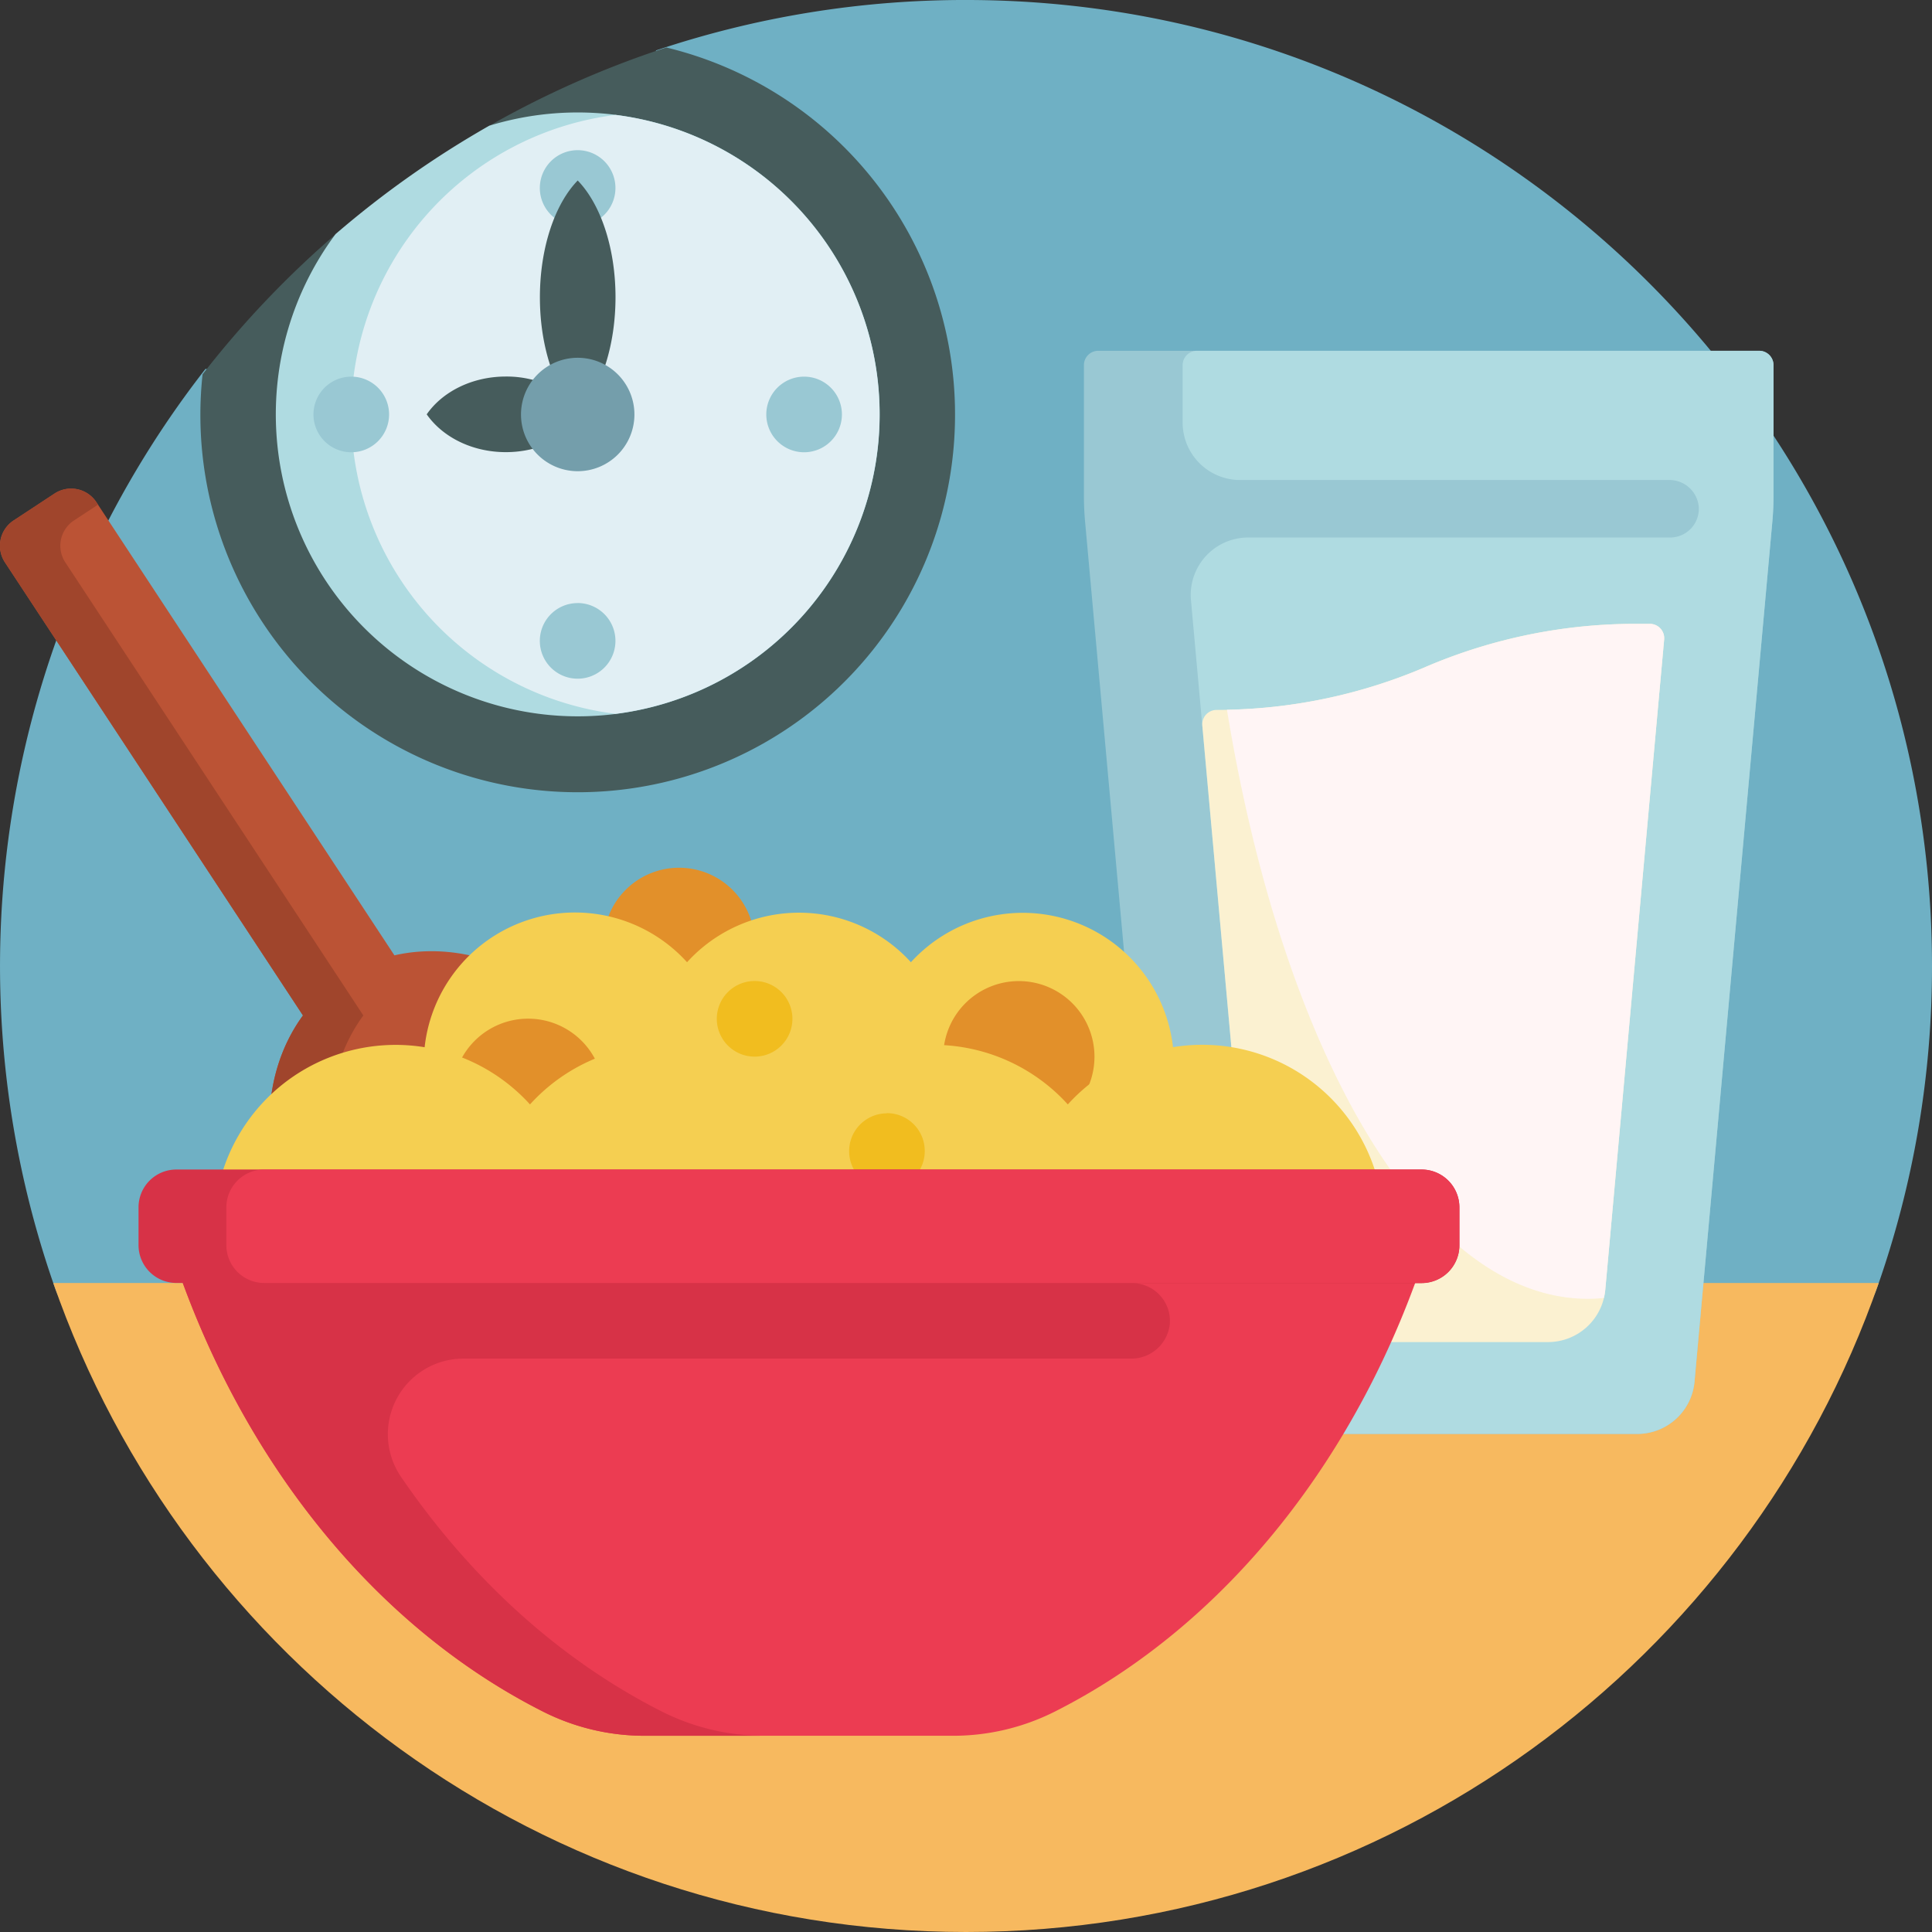 <svg id="Layer_1" data-name="Layer 1" xmlns="http://www.w3.org/2000/svg" viewBox="0 0 511 511"><rect x="0" y="0" width="511" height="511" fill="#333333" stroke="none"/><defs><style>.cls-1{fill:#6fb0c4}.cls-2{fill:#f7b95f}.cls-3{fill:#465c5c}.cls-4{fill:#afdbe1}.cls-5{fill:#e1eff4}.cls-6{fill:#99c8d3}.cls-7{fill:#749eab}.cls-8{fill:#fbf1d1}.cls-9{fill:#fff5f5}.cls-10{fill:#bb5335}.cls-11{fill:#a0452c}.cls-12{fill:#e2902a}.cls-13{fill:#f5cf51}.cls-14{fill:#f1bd1f}.cls-15{fill:#ec3c52}.cls-16{fill:#d73247}</style></defs><title>breakfast</title><path class="cls-1" d="M510 255.5a255.05 255.05 0 0 1-14.59 85.3 21.27 21.27 0 0 1-20.07 14.14H33.66a21.29 21.29 0 0 1-20.07-14.15A256.65 256.65 0 0 1 53.36 97.56a100.23 100.23 0 0 0 20.26 2.06 99.82 99.82 0 0 0 98.89-86.28A256.7 256.7 0 0 1 255.07 0C395.92.3 510 114.58 510 255.5z" transform="translate(1)"/><path class="cls-2" d="M495.91 339.34C461.21 439.26 366.24 511 254.5 511S47.79 439.26 13.09 339.34z" transform="translate(1)"/><path class="cls-3" d="M251.6 109.6A99.8 99.8 0 1 1 52.58 99a256.76 256.76 0 0 1 36.08-37.8A100 100 0 0 0 126 34.67a254.37 254.37 0 0 1 49.24-22.11 99.84 99.84 0 0 1 76.36 97.04z" transform="translate(1)"/><path class="cls-4" d="M87.75 61.92a256.28 256.28 0 0 1 40.66-28.67 79.86 79.86 0 1 1-40.66 28.67z" transform="translate(1)"/><path class="cls-5" d="M231.64 109.6a79.84 79.84 0 0 1-69.86 79.2 79.82 79.82 0 0 1 0-158.4 79.84 79.84 0 0 1 69.86 79.2z" transform="translate(1)"/><path class="cls-6" d="M161.78 49.72a10 10 0 1 1-10-10 10 10 0 0 1 10 10zm-10 109.79a10 10 0 1 0 10 10 10 10 0 0 0-9.98-10.01zM91.91 99.62a10 10 0 1 0 10 10 10 10 0 0 0-10-10zm119.77 0a10 10 0 1 0 10 10 10 10 0 0 0-10-10z" transform="translate(1)"/><path class="cls-3" d="M152.85 108.42c.31.38.61.77.89 1.17-4.18 6-12 10-20.94 10s-16.75-4-20.94-10c4.18-6 12-10 20.94-10a27.47 27.47 0 0 1 14.79 4.18c-3.57-6.45-5.79-15.31-5.79-25.11 0-13.21 4-24.74 10-30.92 6 6.18 10 17.7 10 30.92-.02 12.44-3.57 23.34-8.95 29.76z" transform="translate(1)"/><path class="cls-7" d="M151.8 94.63a15 15 0 1 1-15 15 15 15 0 0 1 15-15z" transform="translate(1)"/><path class="cls-6" d="M468.08 96.58v34.56q0 3.43-.31 6.85l-20.58 227.44a15.2 15.2 0 0 1-15.14 13.83H321.74a15.2 15.2 0 0 1-15.13-13.83L286 138q-.31-3.42-.31-6.85V96.58a3.8 3.8 0 0 1 3.8-3.8h174.79a3.8 3.8 0 0 1 3.8 3.8z" transform="translate(1)"/><path class="cls-4" d="M468.08 96.58v34.57q0 3.43-.31 6.85l-20.58 227.43a15.2 15.2 0 0 1-15.14 13.83h-84.22a15.2 15.2 0 0 1-15.13-13.83L314 158.74a15.19 15.19 0 0 1 15.13-16.57h111.6a7.6 7.6 0 0 0 7.58-8.11 7.78 7.78 0 0 0-7.84-7.1H327a15.2 15.2 0 0 1-15.2-15.2V96.58a3.8 3.8 0 0 1 3.8-3.8h148.68a3.8 3.8 0 0 1 3.8 3.8z" transform="translate(1)"/><path class="cls-8" d="M431.67 165h3.7a3.8 3.8 0 0 1 3.78 4.14l-15.57 172a15.2 15.2 0 0 1-15.14 13.83h-62.81a15.2 15.2 0 0 1-15.14-13.83L317 191.91a3.8 3.8 0 0 1 3.79-4.14A140.15 140.15 0 0 0 376 176.43l.16-.07A141 141 0 0 1 431.67 165z" transform="translate(1)"/><path class="cls-9" d="M439.16 169.11l-15.57 172a14.61 14.61 0 0 1-.38 2.2c-1.39.14-2.79.22-4.19.22-43.45 0-80.59-64.61-95.5-155.81A140.15 140.15 0 0 0 376 176.43l.15-.07A141 141 0 0 1 431.67 165h3.7a3.8 3.8 0 0 1 3.79 4.11z" transform="translate(1)"/><path class="cls-10" d="M149.44 349.14c-21.71 14.28-52.67 5.54-69.14-19.5-13.3-20.18-13.09-44.78-1.17-61.06L.33 148.78a8 8 0 0 1 2.3-11.14l10.75-7.07a8 8 0 0 1 11.14 2.3l78.8 119.81c19.66-4.5 42.33 5.08 55.6 25.26 16.47 25.06 12.23 56.92-9.48 71.2z" transform="translate(1)"/><path class="cls-11" d="M134 355.3c-19.21 3.49-40.86-6.12-53.71-25.66-13.29-20.18-13.08-44.78-1.16-61.06L.33 148.78a8 8 0 0 1 2.3-11.14l10.75-7.07a8 8 0 0 1 11.14 2.3l.4.61-6.32 4.16a8 8 0 0 0-2.3 11.14l78.8 119.8c-11.92 16.27-12.1 40.88 1.17 61.06 9.36 14.23 23.38 23.19 37.73 25.66z" transform="translate(1)"/><path class="cls-12" d="M198.61 249.51a20 20 0 1 1-20-20 20 20 0 0 1 20 20z" transform="translate(1)"/><path class="cls-13" d="M309.5 281.35a40 40 0 0 1-69.57 26.85 40 40 0 0 1-59.21 0 40 40 0 1 1 0-53.7 40 40 0 0 1 59.21 0 40 40 0 0 1 69.57 26.85z" transform="translate(1)"/><path class="cls-12" d="M158.69 289.43a20 20 0 1 1-20-20 20 20 0 0 1 20 20zm109.79-29.94a20 20 0 1 0 20 20 20 20 0 0 0-20.01-20z" transform="translate(1)"/><path class="cls-13" d="M365 324.37a48 48 0 0 1-83.57 32.25 48 48 0 0 1-71.12 0 48 48 0 0 1-71.13 0 48 48 0 1 1 0-64.51 48 48 0 0 1 71.13 0 48 48 0 0 1 71.12 0A48 48 0 0 1 365 324.37z" transform="translate(1)"/><path class="cls-14" d="M208.59 269.47a10 10 0 1 1-10-10 10 10 0 0 1 10 10zm25 25a10 10 0 1 0 10 10 10 10 0 0 0-10.05-10.05z" transform="translate(1)"/><path class="cls-15" d="M142.61 452.7c-45-22.74-80.81-67.46-98.69-123.34h332.81C358.85 385.24 323 430 278 452.7a59.78 59.78 0 0 1-27 6.4h-81.5a59.79 59.79 0 0 1-26.89-6.4z" transform="translate(1)"/><path class="cls-16" d="M385 319.38v10a10 10 0 0 1-10 10h-76.58a10 10 0 0 1 10 10.64 10.21 10.21 0 0 1-10.3 9.32H121.49A20 20 0 0 0 105 390.52c18.48 27.06 42.14 48.57 69.08 62.18a59.79 59.79 0 0 0 27 6.4h-31.51a59.39 59.39 0 0 1-26.69-6.27c-42.41-21.33-76.69-62.18-95.54-113.5h-1.7a10 10 0 0 1-10-10v-10a10 10 0 0 1 10-10H375a10 10 0 0 1 10 10.05z" transform="translate(1)"/><path class="cls-15" d="M375 339.34H68.87a10 10 0 0 1-10-10v-10a10 10 0 0 1 10-10H375a10 10 0 0 1 10 10v10a10 10 0 0 1-10 10z" transform="translate(1)"/></svg>
